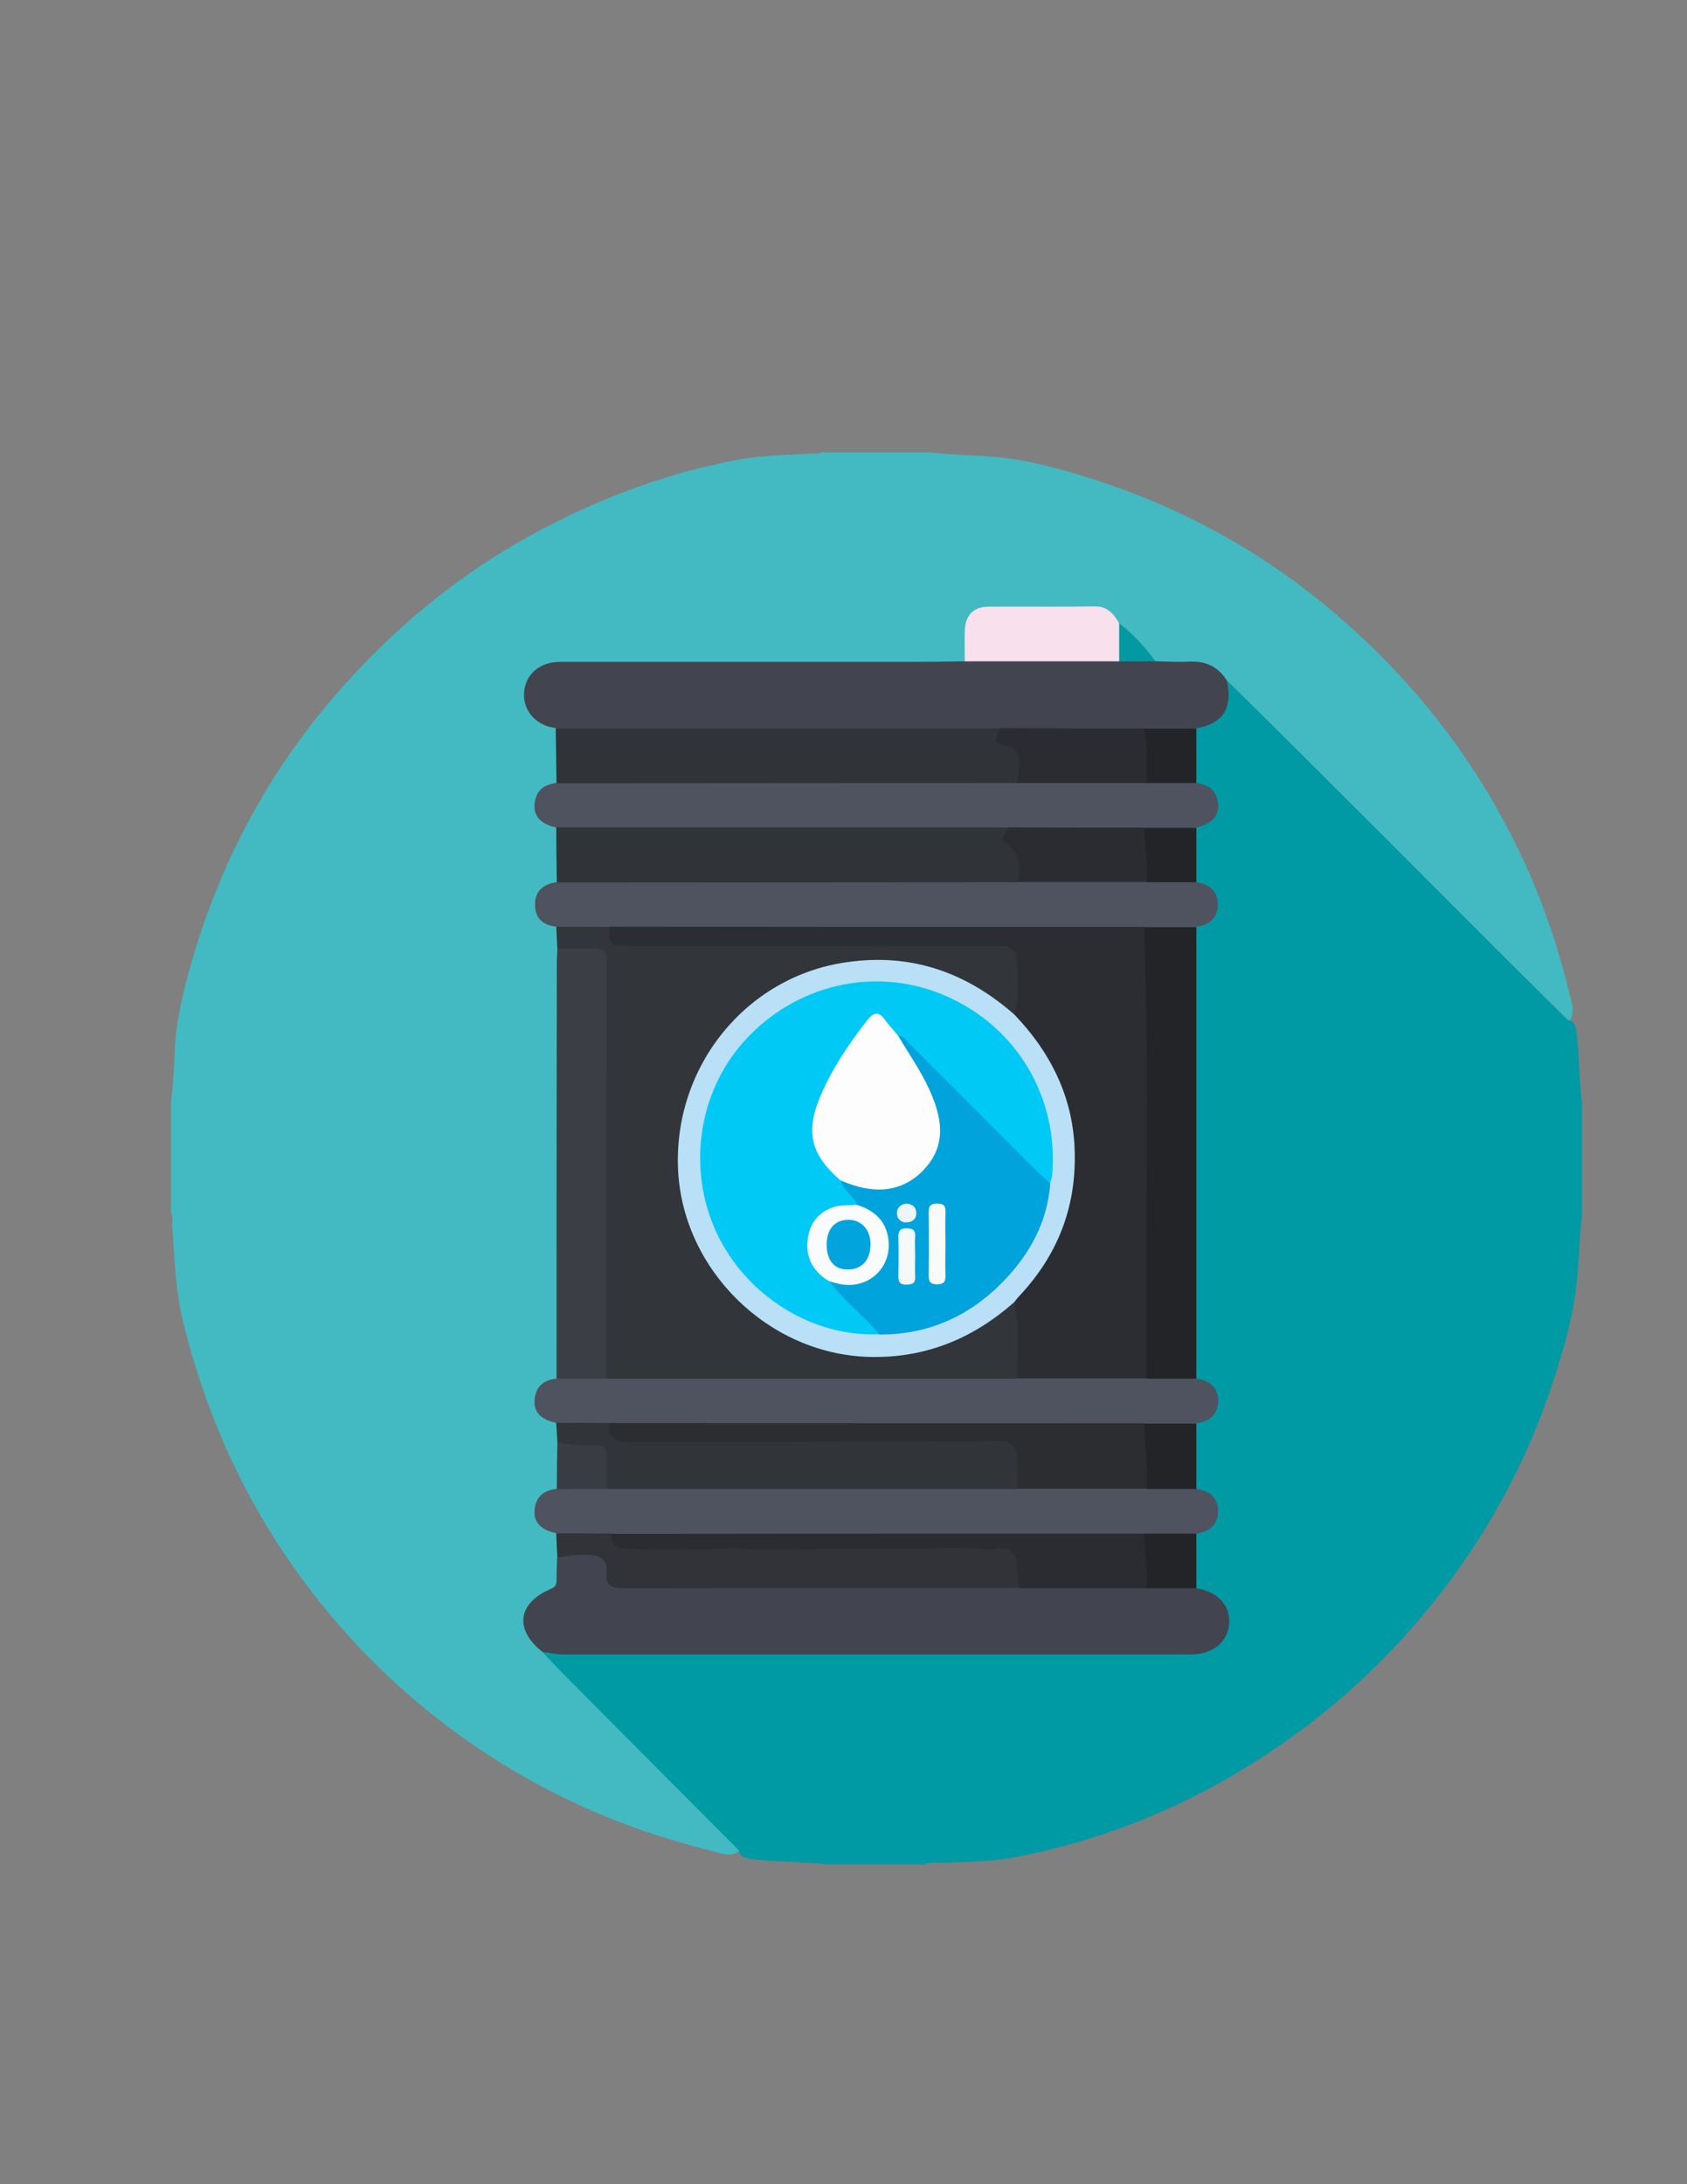 <?xml version="1.0" encoding="utf-8"?>
<!-- Generator: Adobe Illustrator 19.0.0, SVG Export Plug-In . SVG Version: 6.00 Build 0)  -->
<svg version="1.1" id="Calque_1" xmlns="http://www.w3.org/2000/svg" xmlns:xlink="http://www.w3.org/1999/xlink" x="0px" y="0px"
	 viewBox="0 0 612 792" style="enable-background:new 0 0 612 792;" xml:space="preserve">
<rect x="0" y="0" width="612" height="792" fill="#808080" stroke="none"/>
<style type="text/css">
	.st0{fill:#43BAC1;}
	.st1{fill:#009AA5;}
	.st2{fill:#32353A;}
	.st3{fill:#42454F;}
	.st4{fill:#4F535F;}
	.st5{fill:#303338;}
	.st6{fill:#3B3F45;}
	.st7{fill:#313439;}
	.st8{fill:#313338;}
	.st9{fill:#F9E0ED;}
	.st10{fill:#393D43;}
	.st11{fill:#0299A3;}
	.st12{fill:#222428;}
	.st13{fill:#2B2D32;}
	.st14{fill:#BAE0F7;}
	.st15{fill:#2A2C31;}
	.st16{fill:#2B2D31;}
	.st17{fill:#00C9F5;}
	.st18{fill:#00A3DC;}
	.st19{fill:#FDFDFD;}
	.st20{fill:#FAFBFC;}
	.st21{fill:#F9FBFB;}
	.st22{fill:#F5F9FA;}
	.st23{fill:#EEF5F8;}
	.st24{fill:#02A4DD;}
</style>
<g>
	<path class="st0" d="M62,440c0-13.3,0-26.7,0-40c1-7.4,1.1-14.8,1.6-22.2c0.9-11.2,3.8-21.9,7-32.6c10.7-35.4,28.2-67.2,52.6-94.9
		c20.6-23.4,44.4-42.9,72.1-57.7c23.1-12.3,47.3-21.3,73-26c8.5-1.6,17.2-1.5,25.8-2.1c1.3-0.1,2.7,0.4,3.9-0.5c13,0,26,0,39,0
		c7.7,1,15.5,1,23.2,1.6c11.5,0.9,22.6,3.9,33.6,7.3c33.7,10.4,64,26.9,90.8,49.8c24.8,21.2,45.2,45.9,60.7,74.6
		c10.9,20,18.8,41.1,24.1,63.2c0.7,3,2,6.1,0.3,9.2c-2.6,2-4.4,0.2-6-1.5c-37.9-37.6-75.6-75.4-113.4-113.2
		c-2.4-2.4-4.1-5.7-7.4-7.3c-2.8-4.1-6.8-5.5-11.6-5.6c-4.1-0.1-8.3,0.4-12.4-0.6c-3.7-3.1-7-6.6-10.1-10.3
		c-1.6-1.8-3.2-3.3-5.2-4.5c-2.1-3.4-5.2-4.7-9.2-4.6c-10.9,0.1-21.9,0-32.8,0.1c-7.3,0.1-9.1,1.9-9.4,9.1c-0.1,3.3,0.4,6.7-2,9.5
		c-3,2-6.4,1.3-9.7,1.3c-43.1,0.1-86.2,0-129.3,0c-2.7,0-5.3-0.1-8,0.1c-5.5,0.4-9.3,3.3-10.4,7.8c-1,4.3,1.2,8.1,6.1,10.9
		c1.3,0.7,2.9,1,3.8,2.3c2.4,6.3,1.6,12.8,0.8,19.2c-0.4,2.2-2.2,3.1-3.8,4.2c-4.4,3-4.4,7.3,0,10.3c1.5,1,3.2,1.7,3.7,3.7
		c1.3,6,1.2,12,0.1,18c-0.4,2.2-2.4,3-4,4.1c-4.1,2.9-4.1,7.1,0.1,10.1c1.5,1,3.3,1.6,3.8,3.7c1.2,2.6,0.5,5.3,0.6,7.9
		c0.3,2.8,0.3,5.7,0.3,8.5c0,45.3,0,90.5,0,135.8c0,3.2,0.2,6.3-0.6,9.4c-0.5,1.8-1.6,3-3.2,4.1c-5.5,3.7-5.4,7.5,0.2,11.3
		c1.1,0.8,2.2,1.4,2.6,2.8c1,2.2,0.6,4.5,0.6,6.7c0.3,5.2,0.9,10.5-0.4,15.7c-0.4,1.8-1.7,2.6-3.2,3.6c-5.4,3.6-5.3,7.5,0.2,11.1
		c1.1,0.7,2.3,1.4,2.8,2.7c1.1,2.6,0.8,5.2,0.5,7.8c0,2.5,0.5,4.9,0.4,7.4c-0.1,3.1-1.2,5.3-4,6.9c-9.7,5.6-10.3,11.2-2,18.8
		c1.4,3.2,4.4,4.8,6.8,7.1c20.2,20,40.1,40.1,60.2,60.2c1.9,1.9,4.6,3.7,2.7,7.1c-2.9,2-5.9,0.7-8.7,0c-17.3-4.3-34.2-9.9-50.4-17.5
		c-22.1-10.3-42.2-23.4-60.5-39.3c-19-16.6-35.4-35.6-48.9-57c-15.3-24.1-26-50.2-32.9-77.9c-2.9-11.9-3.2-24-4.1-36.1
		C62.4,442.6,62.9,441.2,62,440z"/>
	<path class="st1" d="M268,670.9c-21.6-21.7-43.2-43.3-64.7-65c-2.2-2.2-4.3-4.6-6.5-6.9c1.2-1.9,3.2-1.5,5-1.5
		c74.5,0.1,149.1,0,223.6,0c3,0,6,0.2,9-0.3c4.6-0.8,7.9-3.8,8.6-7.9c0.7-3.9-1.2-7.5-5.2-9.9c-1.6-0.9-3.4-1.3-4.6-2.9
		c-2.3-6.4-1.7-12.9-0.8-19.4c0.4-2.2,2.2-3.1,3.8-4.2c4.4-3,4.4-7.3,0-10.3c-1.5-1-3.2-1.7-3.7-3.8c-1.3-7.3-1.2-14.6-0.1-21.9
		c0.4-1.8,1.7-2.7,3.1-3.6c5.2-3.4,5.3-7.5,0.2-10.9c-1.6-1.1-3-2-3.5-4c-0.8-2.8-0.6-5.6-0.6-8.4c0-48.1,0-96.1,0-144.2
		c0-2.8-0.1-5.7,0.6-8.4c0.5-2.4,2.4-3.3,4.2-4.6c4.2-2.9,4.1-7.1-0.1-10.1c-1.5-1-3.3-1.7-3.8-3.7c-1.3-6-1.2-12.1-0.1-18.1
		c0.3-1.4,1.2-2.3,2.3-3.1c6.5-4.7,6.5-7.2-0.2-12.1c-1-0.7-1.7-1.6-2-2.8c-1.2-6.1-1.3-12.2,0-18.2c0.4-1.8,1.8-2.7,3.3-3.3
		c5.4-2.2,8-6,7.7-11.9c-0.1-1.2,0.4-2.3,1.5-2.9c12.8,12.6,25.6,25.3,38.3,38c21.1,21,42.1,42.1,63.2,63.2
		c7.4,7.4,14.9,14.7,22.3,22.1c2.5,0.4,2.8,2.3,3.1,4.4c1.1,8.5,0.9,17.1,2,25.6c0,13.7,0,27.3,0,41c-1,7.4-1,14.8-1.7,22.3
		c-1.2,13.5-5,26.5-9.3,39.3c-8.6,26-21.3,49.9-37.7,71.8c-17.4,23.2-38,43-62.1,59.4c-28.9,19.7-60.4,33.1-94.7,39.7
		c-8.8,1.7-17.8,1.7-26.8,2.1c-2,0.1-4-0.6-5.9,0.5c-12,0-24,0-36,0c-9-1-18.1-0.8-27.1-1.9C270.7,673.8,268.5,673.7,268,670.9z"/>
	<path class="st2" d="M202.2,344c-0.1-2.7-0.3-5.3-0.4-8c0.6-1.1,1.5-1.9,2.7-1.9c5.7-0.3,11.4-1.4,16.9,1c2.2,4.9,6.3,5.7,11.1,5.6
		c40.8-0.1,81.6-0.1,122.4,0c3.2,0,6.3-0.1,9.5,0.3c2.9,0.3,5.6,1.7,6,4.5c1.2,7.3,2.1,14.8-0.6,22c-2.7,2.4-4.8,0.8-7-0.9
		c-7.4-5.8-15.5-10.3-24.5-13.2c-40.1-12.8-83.6,15.2-89.3,57c-4.9,35.5,18.8,70,54,77.6c22.1,4.8,41.9-0.6,59.6-14.3
		c2.2-1.7,4.2-3.6,7-1.3c0.9,0.9,1.3,1.9,1.4,3.1c0.5,7.1,0.5,14.2,0.1,21.3c-0.1,1.5-0.7,2.9-1.6,4.1c-2.1,1.8-4.7,1.5-7.2,1.5
		c-45.2,0.1-90.3,0.1-135.5,0c-2.4,0-5,0.3-7.2-1.4c-2.5-3.2-1.9-7-1.9-10.6c-0.1-42.6,0-85.2,0-127.8c0-1.7,0-3.3,0-5
		c0-10.4,0-10.4-10.2-11.3C205.4,346.1,203.4,345.9,202.2,344z"/>
	<path class="st3" d="M434,575.9c7.8,1.3,12.4,6.2,11.9,12.8c-0.5,6.8-5.9,11.2-13.9,11.2c-75.9,0-151.9,0-227.8,0
		c-2.5,0-4.9-0.6-7.4-0.9c-10.3-8.1-9.1-17.7,3.1-22.9c1.9-0.8,2-1.8,2-3.3c0-2.6,0.1-5.3,0.2-7.9c6.4-6.5,17.6-4.1,20.2,4.3
		c0.9,2.8,2.6,4.1,5.4,4.3c2.2,0.1,4.3,0.1,6.5,0.1c41.1,0,82.2,0,123.3,0c4.2,0,8.3,0.5,12.4,0.2c15.3-0.1,30.6-0.4,45.9,0.2
		c4.1-0.3,8.2-0.4,12.3-0.2C430.4,573.8,432.5,574.1,434,575.9z"/>
	<path class="st3" d="M445.1,246.8c2.2,9.9-1.4,15.6-11.1,17.3c-2.4,2.8-5.7,2.1-8.7,2.3c-3.5,0.2-6.9-0.3-10.3-0.4
		c-17.4,0.7-34.7,0.4-52.1,0.2c-3.3-0.7-6.6,0.2-9.9,0.2c-46.9-0.1-93.9,0-140.8-0.1c-3.6,0-7.4,0.7-10.4-2.3
		c-7-0.7-11.9-5.9-11.7-12.4c0.2-6.8,5.5-11.6,13-11.6c42.5,0,85,0,127.5,0c6.5,0,13-0.1,19.5-0.2c1.6-1.8,3.7-2.1,5.9-2.1
		c16.6,0,33.3-0.4,49.9,0.2c4.6-0.3,9.2-0.7,13.4,1.9c4.3,0.1,8.7,0.3,13,0.1C437.8,239.8,442.1,242,445.1,246.8z"/>
	<path class="st4" d="M434,283.9c4.6,0.6,7.6,3,7.9,7.8c0.3,4.3-2.4,7-7.9,8.4c-2.1,2.5-5,2.1-7.8,2.2c-3.8,0.1-7.6,0-11.3-0.3
		c-16.4,0.5-32.7,0.3-49.1,0.2c-3.2-0.5-6.3,0.2-9.5,0.2c-48.3,0-96.5,0-144.8-0.1c-3.4,0-7.1,0.7-9.9-2.3c-5.1-1.1-8-3.9-7.7-8.1
		c0.3-4.9,3.1-7.4,7.9-8c1.9-2.4,4.7-2.2,7.3-2.3c9-0.1,17.9-0.1,26.9-0.1c40.5,0,81.1,0,121.6,0c3.7,0,7.3,0,11,0.3
		c15.7-0.5,31.4-0.5,47.1,0c4.1-0.3,8.2-0.4,12.3-0.2C430.4,281.8,432.5,282.1,434,283.9z"/>
	<path class="st4" d="M221,336.1c-6.4,0-12.8-0.1-19.3-0.1c-4.9-0.5-7.7-3.3-7.6-8.1c0-4.9,3.1-7.4,7.9-8c2.1-2.6,5-2.2,7.8-2.3
		c12.8-0.1,25.6-0.1,38.4,0c40.2,0,80.4-0.1,120.6,0.1c15.7,0.1,31.4-0.4,47,0.2c4.1-0.3,8.2-0.4,12.3-0.2c2.2,0.1,4.3,0.3,5.8,2.2
		c4.6,0.6,7.8,3,7.9,7.8c0.1,5.1-3,7.7-7.9,8.4c-2.1,2.5-5,2.1-7.8,2.2c-3.8,0.1-7.6,0-11.4-0.3c-2.7,0.2-5.3,0.3-8,0.3
		c-58.5,0-117,0-175.5-0.1C227.9,338.3,224,339.3,221,336.1z"/>
	<path class="st4" d="M220,499.9c49.7,0,99.3,0,149,0c1.5-1.9,3.7-2.1,5.9-2.2c13.7,0,27.3-0.4,41,0.2c4.1-0.3,8.2-0.4,12.3-0.2
		c2.2,0.1,4.3,0.3,5.8,2.2c4.6,0.6,7.8,3,7.9,7.8c0.1,5.1-3,7.7-7.9,8.4c-2.1,2.5-5,2.1-7.8,2.2c-3.8,0.1-7.6,0-11.4-0.3
		c-3.3,0.3-6.6,0.3-10,0.3c-57.9,0-115.9,0-173.8,0c-3.3,0-6.7-0.1-10-0.3c-4.5,0.3-9,0.4-13.5,0.2c-2.2-0.1-4.3-0.5-5.9-2.3
		c-5.2-1.1-7.9-3.8-7.7-8c0.3-4.9,3.1-7.5,7.9-8C206.5,496.8,215.5,496.7,220,499.9z"/>
	<path class="st4" d="M434,539.9c4.6,0.6,7.8,3,7.9,7.8c0.1,5.1-3,7.7-7.9,8.4c-2.1,2.5-5,2.1-7.8,2.2c-3.8,0.1-7.6,0-11.4-0.3
		c-3.3,0.3-6.6,0.3-10,0.3c-57.6,0-115.2,0-172.8,0c-3.3,0-6.7-0.1-10-0.3c-4.7,0.3-9.3,0.3-14,0.2c-2.4-0.1-4.7-0.4-6.4-2.3
		c-5.2-1.1-7.9-3.8-7.7-8c0.3-4.9,3.1-7.5,7.9-8c2.4-2.8,5.7-2.1,8.8-2.3c3.1-0.1,6.3,0.1,9.4,0.3c8.1-0.6,16.3-0.3,24.4-0.3
		c37.8,0,75.5,0,113.3,0c3.7,0,7.3,0,11,0.3c15.7-0.5,31.4-0.5,47,0c4.1-0.3,8.2-0.4,12.3-0.2C430.4,537.8,432.5,538.1,434,539.9z"
		/>
	<path class="st5" d="M369.1,319.9c-49.7,0-99.4,0.1-149.1,0.1c-6,0-12,0-18,0c-0.1-6.7-0.2-13.3-0.2-20c52.1,0,104.2,0,156.2,0
		c2.7,0,5.3,0.1,8,0.1c0.8,4.6,5.2,7.5,5.8,12.2C372.1,315.4,372.6,318.3,369.1,319.9z"/>
	<path class="st5" d="M369,283.9c-49.7,0-99.4,0.1-149.1,0.1c-6,0-12,0-18,0c-0.1-6.6-0.2-13.3-0.3-19.9c53.8,0,107.5,0,161.3,0
		c1.5,1.4,2.1,3.5,4.1,4.8C373.2,272.6,373.7,278.2,369,283.9z"/>
	<path class="st6" d="M220,499.9c-6,0-12.1,0-18.1,0c0-50.2,0-100.3,0.1-150.5c0-1.8,0.1-3.6,0.2-5.5c4.3,0,8.7,0.2,13,0
		c3.7-0.2,5.2,1.5,4.9,5c-0.1,1.3,0,2.7,0,4C220,402,220,451,220,499.9z"/>
	<path class="st7" d="M369,539.9c-49.7,0-99.3,0-149,0c-2-1.4-2.2-3.5-2.3-5.8c-0.4-7.5-0.5-7.5-8.1-7.9c-3-0.1-5.6-0.7-7.4-3.3
		c-0.1-2.3-0.3-4.7-0.4-7c6.4,0,12.8,0.1,19.3,0.1c5.1,6.1,12,4.4,18.6,4.4c9.3,0,18.5,0.1,27.8,0c11.3-0.2,22.5,0.2,33.8-0.1
		c7.8-0.2,15.6-0.1,23.3-0.1c12.6,0,25.2,0.5,37.8-0.2c4.7-0.2,8.5,2.8,8.7,7.5C371.2,531.8,372.8,536.3,369,539.9z"/>
	<path class="st8" d="M201.8,556c6.8,0,13.5,0.1,20.3,0.1c5.2,4.7,11.5,3.5,17.5,3.3c9.9-0.2,19.8-0.1,29.7,0c1.5,0,3,0.4,4.5,0.1
		c9.9-1.5,19.9-0.2,29.8-0.3c8.9-0.1,17.9-0.2,26.8,0c10.4,0.2,20.9,0.7,31.3-0.2c5.4-0.5,9.1,2.3,9.5,7.7c0.2,3,1.4,6.3-1.1,9.1
		c-48.1,0-96.3,0-144.4,0.1c-4.4,0-6.1-1.4-5.7-5.8c0.5-4.6-2.3-6.1-6.4-6.3c-3.9-0.2-7.6,0.2-11.4,1C202,562,201.9,559,201.8,556z"
		/>
	<path class="st9" d="M406,239.8c-18.7,0-37.3,0-56,0c0-3.7-0.1-7.3,0-11c0.1-5.6,3.1-8.8,8.6-8.8c12.8-0.1,25.6,0.1,38.5-0.1
		c4.6-0.1,6.9,2.6,8.9,6.1C408.4,230.6,409.9,235.2,406,239.8z"/>
	<path class="st10" d="M202.2,523c4.5,0.7,9.1,1.3,13.7,1c2.9-0.2,4.2,1.2,4.2,4.1c-0.1,3.9,0,7.9,0,11.8c-6,0-12.1,0-18.1,0.1
		C202,534.3,202.1,528.6,202.2,523z"/>
	<path class="st11" d="M406,239.8c0-4.6,0-9.2,0-13.8c5.1,3.9,9.4,8.7,13.2,13.8C414.8,239.8,410.4,239.8,406,239.8z"/>
	<path class="st12" d="M434,499.9c-6,0-12,0-18,0c-2.9-2.2-2.3-5.4-2.3-8.3c-0.1-16.1-0.1-32.3-0.1-48.4c0-29.3,0-58.6,0-87.8
		c0-4.3,0.1-8.6-0.6-12.9c-0.4-2.3-0.2-4.7,2-6.3c6.3,0,12.7,0,19,0C434,390.7,434,445.3,434,499.9z"/>
	<path class="st12" d="M434,539.9c-6,0-12,0-18,0c-1.4-1-2.1-2.5-2.2-4.2c-0.2-4.9-0.3-9.9-0.9-14.8c-0.2-1.9,0.5-3.6,2.1-4.7
		c6.3,0,12.7,0,19,0C434,524,434,532,434,539.9z"/>
	<path class="st12" d="M415,556.1c6.3,0,12.7,0,19,0c0,6.6,0,13.2,0,19.8c-6,0-12,0-18,0C412.7,571.6,412.1,560,415,556.1z"/>
	<path class="st12" d="M434,319.9c-6,0-12,0-18,0c-3.2-4.1-3.8-16-1-19.7c6.3,0,12.7,0,19,0C434,306.7,434,313.3,434,319.9z"/>
	<path class="st12" d="M434,283.9c-6,0-12,0-18,0c-0.7-0.7-1.7-1.3-1.8-2.2c-0.2-5.9-2.2-11.8,0.8-17.5c6.3,0,12.7,0,19,0
		C434,270.7,434,277.3,434,283.9z"/>
	<path class="st13" d="M415,336.1c2.2,54.6,0.3,109.2,1,163.7c-15.7,0-31.3,0-47,0c-0.5-9.3,1-18.6-1-27.8c-1.4-2.5,0.4-4,1.8-5.6
		c12.3-13.8,18.3-30.1,17.8-48.5c-0.4-16.5-6.3-31.2-17.1-43.8c-1.5-1.8-4.1-3.3-2.5-6.3c1.8-6.6,0.9-13.2,0.8-19.9
		c0-3.1-2.2-4.7-5.2-4.9c-1.7-0.1-3.3-0.1-5-0.1c-43.5,0-86.9,0-130.4,0c-6.9,0-7.1-0.2-7.2-6.9C285.7,336.1,350.4,336.1,415,336.1z
		"/>
	<path class="st14" d="M368,367.9c13.6,14.2,21.7,30.9,21.9,50.8c0.3,19.7-6.5,36.7-20,51.1c-0.7,0.7-1.3,1.5-1.9,2.3
		c-15.2,13.5-32.8,20.6-53.3,19.9c-36.1-1.3-66.8-31.4-68.7-67.5c-1.9-37.7,24.7-70.5,61.2-75.6C330.6,345.5,350.6,352.6,368,367.9z
		"/>
	<path class="st15" d="M415,556.1c0.1,6.6,1.5,13.1,1,19.8c-15.3,0-30.7,0-46,0c-0.9-2.7-0.9-5.5-1.1-8.4c-0.2-4.8-2.8-6.7-7.5-5.9
		c-0.8,0.1-1.7,0.4-2.5,0.3c-11-1.3-22.1,0-33.2-0.3c-8.3-0.2-16.8-0.1-25.2,0c-11.2,0.2-22.5,0.8-33.7-0.2
		c-1.9-0.2-3.6,0.1-5.4,0.2c-11.7,0.2-23.4,0.7-35.2-0.2c-3.4-0.3-4.7-1.9-4.3-5.2C286.4,556.1,350.7,556.1,415,556.1z"/>
	<path class="st15" d="M415,264.1c1.5,6.5,0.8,13.2,1,19.8c-15.7,0-31.3,0-47,0c0.3-2.1,0.6-4.2,0.8-6.4c0.3-3.3-0.8-6.5-4.2-6.9
		c-5.8-0.7-4.7-3.2-2.6-6.6C380.4,264.1,397.7,264.1,415,264.1z"/>
	<path class="st15" d="M415,300.1c0.4,6.6,1.4,13.1,1,19.7c-15.7,0-31.3,0-47,0c1.4-5.2,1.4-10.1-3.6-13.6c-3.6-2.5,0.3-4.2,0.5-6.2
		C382.3,300.1,398.7,300.1,415,300.1z"/>
	<path class="st16" d="M415,516.1c0.5,7.9,1.4,15.8,1,23.7c-15.7,0-31.3,0-47,0c0-3.8,0.1-7.7-0.1-11.5c-0.2-4.3-2.6-6.2-6.8-5.9
		c-12.4,0.7-24.9,0.1-37.3,0.2c-8.1,0.1-16.2,0-24.3,0.1c-9.5,0.2-18.9,0.2-28.4,0.2c-13.6,0-27.2,0-40.7,0c-1.5,0-3,0-4.5-0.1
		c-4-0.4-6.6-2.2-5.9-6.8C285.7,516.1,350.4,516.1,415,516.1z"/>
	<path class="st17" d="M318.9,483.8c-24.1,1.1-48.2-13.9-58.9-36.7c-10.8-23-6.8-51,10-69.6c18.4-20.4,46.8-27.1,71.6-17
		c25.6,10.4,41.4,34.9,40.3,62.6c-0.1,2-0.1,4-1,5.9c-2.3,1.2-3.8-0.3-5.2-1.7c-14.5-14.8-30.1-28.7-43.6-44.5
		c-2.1-2.5-4.6-4.2-7.6-5.5c-1.6-1.2-2.9-2.7-4.1-4.3c-2-2.7-3.8-2.2-5.5,0.2c-5.9,8.2-11.8,16.4-15.6,25.9c-4,10-2.9,18.8,5.5,26.1
		c0.5,0.4,0.9,1,1.3,1.5c0.8,2,1.6,3.9,3.5,5.3c1.8,1.4,2.7,3.3,1.4,5.7c-1,1.3-2.5,1.4-4,1.6c-5.7,0.6-9.7,3.5-11.3,9
		c-1.6,5.5,0.6,10,4.9,13.6c0.6,0.5,1.3,1,1.8,1.7c1.8,4.6,6.7,6.2,9.6,9.8c1.6,2.1,3.8,3.7,5.5,5.7
		C318.8,480.4,320,481.8,318.9,483.8z"/>
	<path class="st18" d="M325.9,375.7c2.2-0.1,3,1.9,4.3,3.1c15,14.9,29.9,29.9,44.9,44.9c1.9,1.9,3.9,3.6,5.9,5.4
		c-1,13.9-7.3,25.4-16.7,35.2c-12.3,12.8-27.3,19.7-45.3,19.6c-5.5-6.8-12.8-12-18-19.2c1.4-1.7,3.2-1.3,5-1.2
		c6.4,0.4,11.5-2.5,13.2-7.4c2-5.9,0.2-11.5-5-15.2c-1.5-1-3.3-1.8-3.2-4c-1.3-3.4-5.2-5.2-6-9c2.2-1.7,4.3-0.5,6.6,0.1
		c8.1,2,15.7,0.7,21.7-5.3c6-6,6.8-13.3,3.9-21.2c-1.9-5.2-4.4-10-7.2-14.7c-1.2-2-2.3-4-3.6-6C325.4,379.2,324.6,377.5,325.9,375.7
		z"/>
	<path class="st19" d="M325.9,375.7c3.8,6.4,8.1,12.5,11.2,19.3c5.9,12.7,5.2,21.8-2.3,29.5c-7.6,7.7-17.6,8.9-29.9,3.5
		c-11-9.5-12.9-17.9-6.9-31.4c4.2-9.6,10.1-18.3,16.5-26.5c2.4-3.1,4.3-3.6,6.7-0.1C322.6,371.9,324.4,373.8,325.9,375.7z"/>
	<path class="st20" d="M310.9,436.9c5.3,1.7,9.5,4.7,11,10.4c2.9,11.2-6.3,20.8-17.7,18.2c-1.1-0.3-2.2-0.6-3.4-0.9
		c-6-3.6-8.8-8.9-7.7-15.8c0.9-5.9,4.5-9.9,10.4-11.4C305.9,436.9,308.5,437.1,310.9,436.9z"/>
	<path class="st21" d="M343,451.1c0,3.8-0.1,7.6,0,11.4c0.1,2.3-0.7,3.2-3.1,3.2c-2.5,0-3-1.1-3-3.3c0.1-7.6,0.1-15.2,0-22.8
		c0-2.3,0.7-3.2,3.1-3.2c2.5,0,3.1,1,3,3.3C342.9,443.4,343,447.3,343,451.1C343,451.1,343,451.1,343,451.1z"/>
	<path class="st22" d="M332,455.3c0,2.5-0.1,5,0,7.5c0.2,2.6-1.1,3-3.3,3c-2.3,0-2.8-1-2.8-3c0.1-4.8,0.1-9.6,0-14.4
		c0-2,0.6-3,2.8-3c2.2,0,3.5,0.5,3.3,3C331.8,450.6,332,453,332,455.3z"/>
	<path class="st23" d="M328.8,436.4c1.9,0.2,3.4,1,3.6,3.1c0.2,2.1-1,3.5-3,3.7c-2.3,0.3-3.9-0.9-4-3.2
		C325.3,437.9,326.7,436.7,328.8,436.4z"/>
	<path class="st24" d="M299.9,451.3c0-5.6,2.9-8.9,7.7-9c4.9-0.1,8.3,3.7,8.2,9.1c-0.1,5.6-3.2,9-8.4,8.9
		C302.6,460.3,299.9,457,299.9,451.3z"/>
</g>
</svg>
